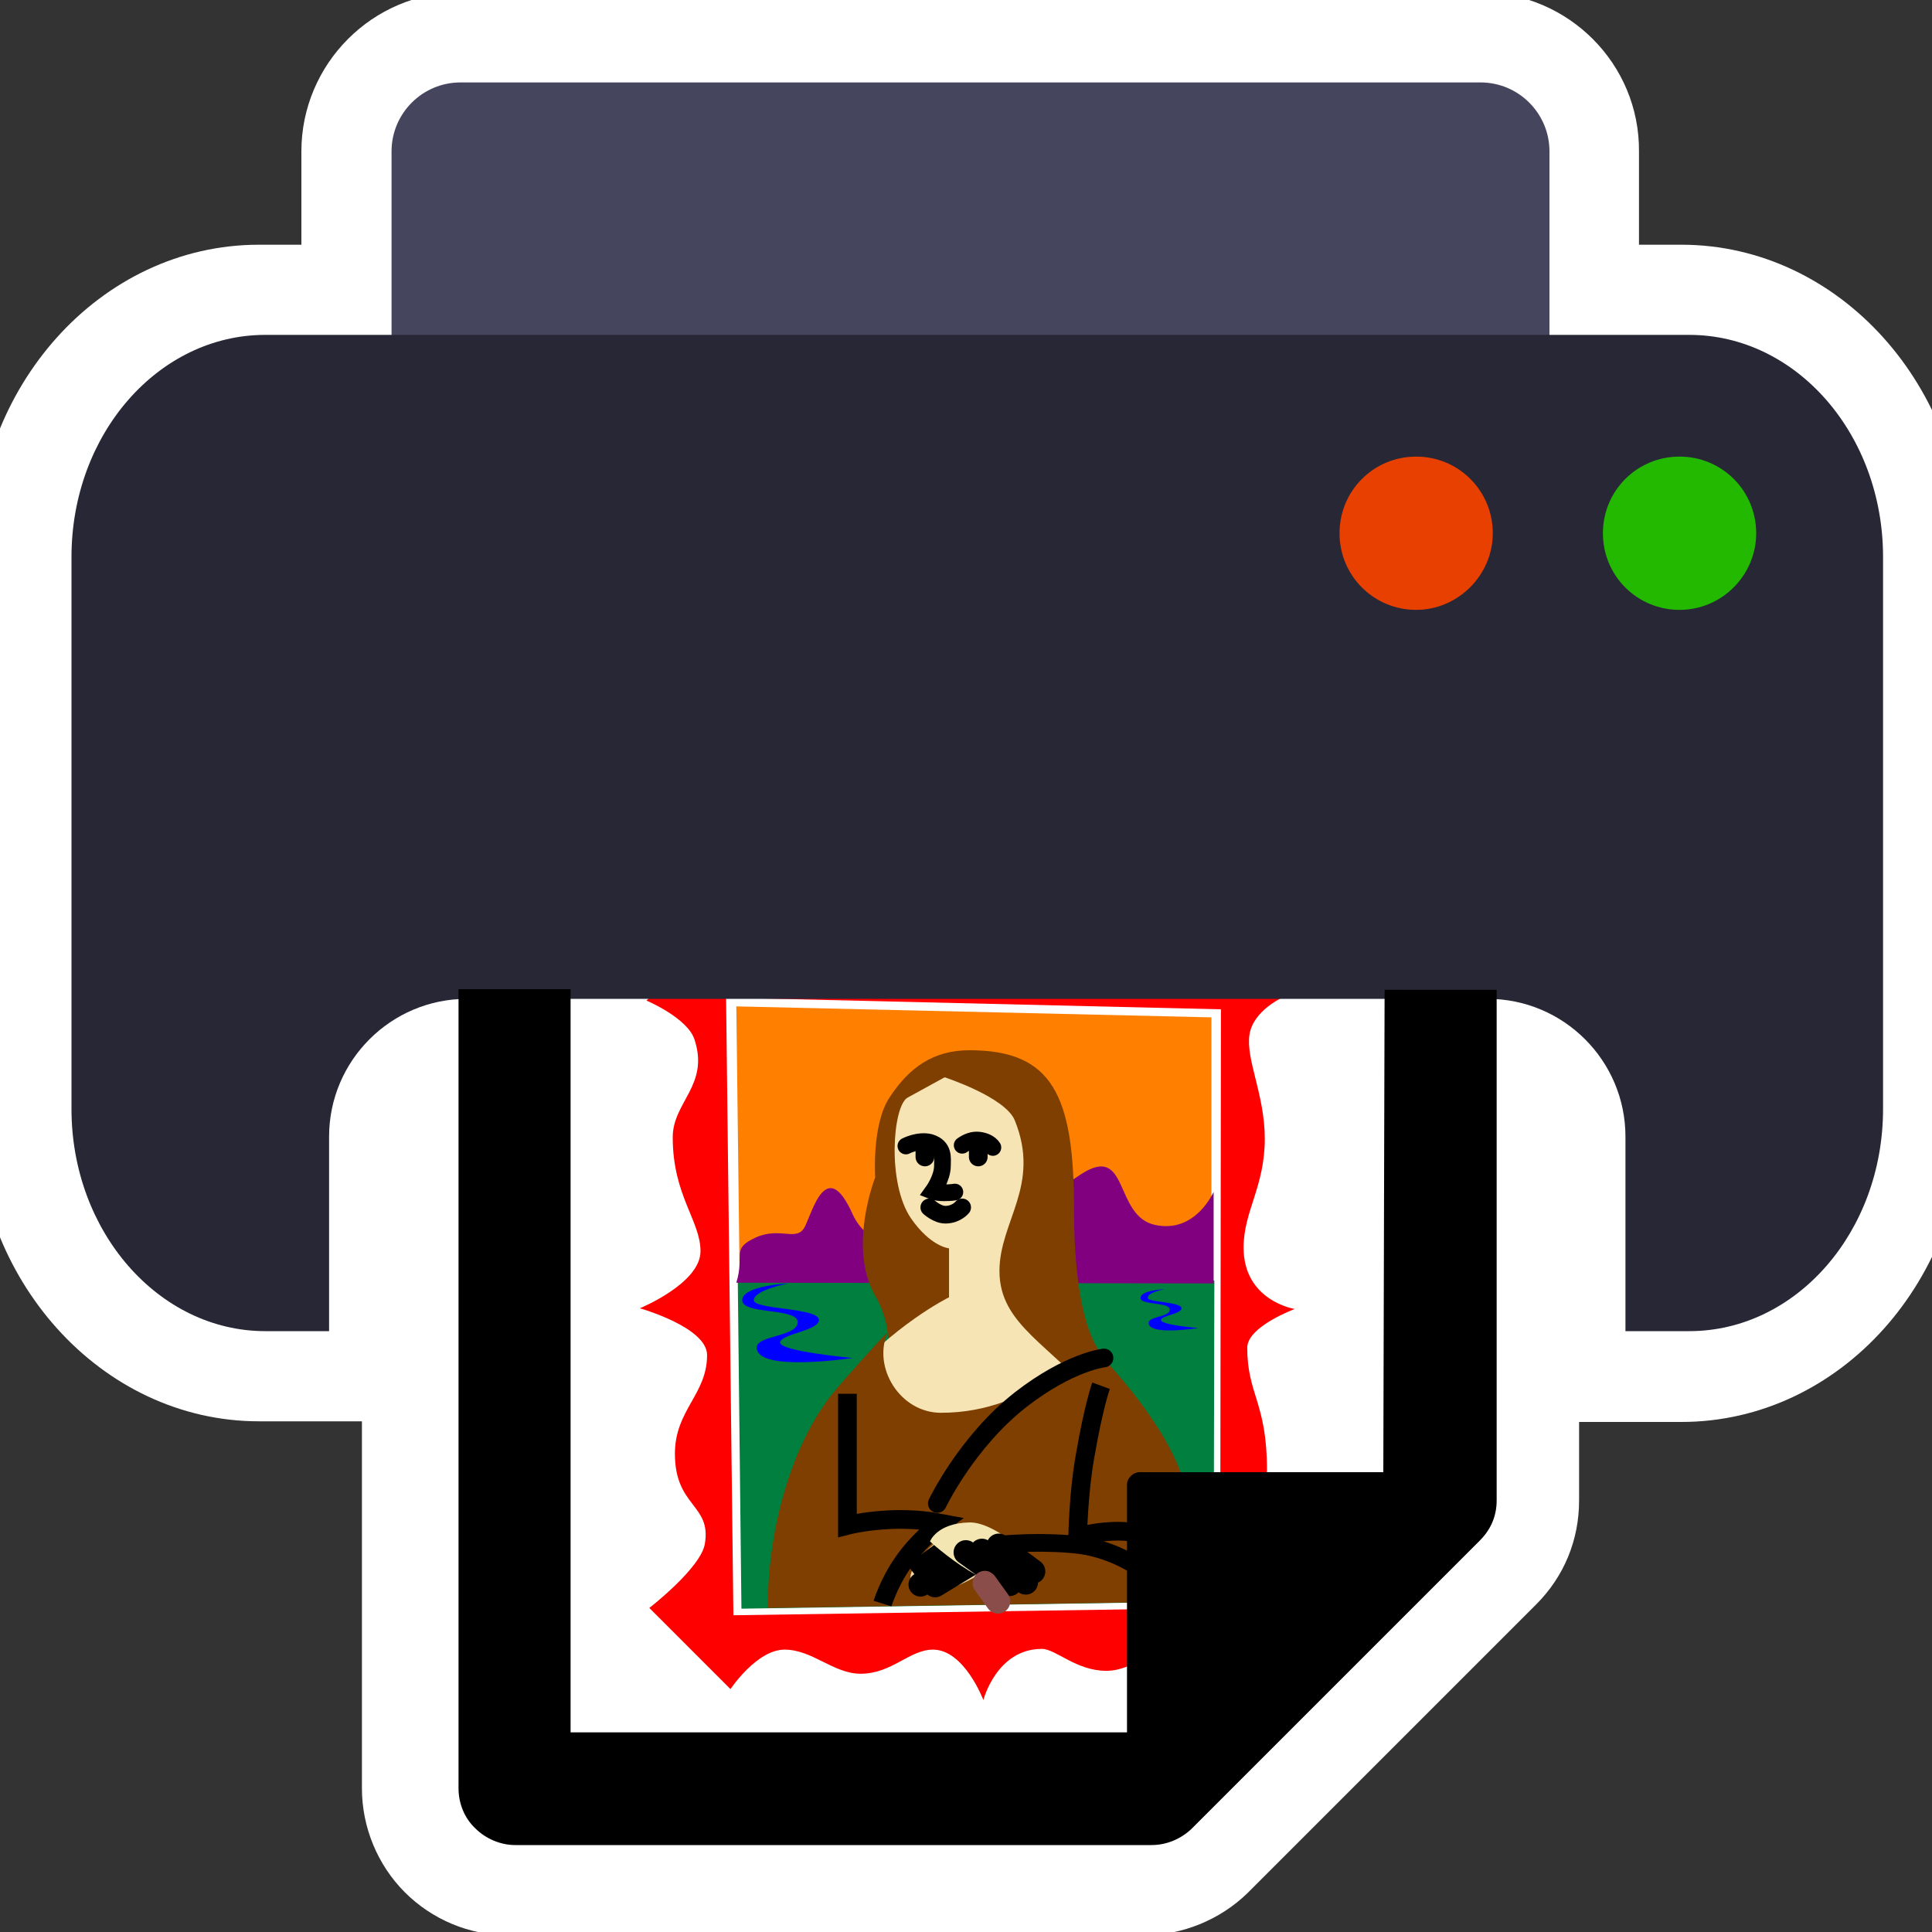 <?xml version="1.0" encoding="utf-8"?>
<!-- Generator: Adobe Illustrator 18.0.0, SVG Export Plug-In . SVG Version: 6.00 Build 0)  -->
<!DOCTYPE svg PUBLIC "-//W3C//DTD SVG 1.1//EN" "http://www.w3.org/Graphics/SVG/1.1/DTD/svg11.dtd">
<svg version="1.1" id="Layer_1" xmlns="http://www.w3.org/2000/svg" xmlns:xlink="http://www.w3.org/1999/xlink" x="0px" y="0px"
	 viewBox="0 0 300 300" enable-background="new 0 0 300 300" xml:space="preserve">
<rect x="0" y="0" width="300" height="300" fill="#333333" stroke="none"/>
<g>
	<path fill="#FFFFFF" stroke="#FFFFFF" stroke-width="10" stroke-miterlimit="10" d="M230,3.8L230,3.8H71.5
		c-10.9,0-19.7,8.9-19.7,19.7V43H40.2C18.6,43,1.1,62.5,1.1,86.5v85.7c0,24,17.6,43.5,39.1,43.5h9.9h9v-9v-30.2
		c0-2.5,0.8-4.9,2.1-6.8v108c0,4.7,1.9,9.3,5.2,12.6c3.3,3.3,7.8,5.2,12.5,5.2h98.8c4.6,0,9.2-1.9,12.5-5.1l0,0l0,0l44.8-44.8
		c3.4-3.4,5.2-7.8,5.2-12.6v-63.2c1.3,2,2,4.3,2,6.8v30.2v9h9h9.9c21.6,0,39.1-19.5,39.1-43.5V86.5c0-24-17.6-43.5-39.1-43.5h-11.6
		V23.5C249.6,12.7,240.8,3.9,230,3.8L230,3.8L230,3.8z"/>
	<g>
		<polygon fill="#FFFFFF" points="81.3,146 81.3,275.3 177.6,275.3 223,229.9 223,136.5 		"/>
		<g>
			<g>
				<g id="svg_3_1_" transform="matrix(1.135 0 0 1.135 -21.184 -1.834)">
					<g id="svg_2_1_">
						<path id="svg_63_1_" fill="#FF0000" d="M188.8,172.3c0-5,2.9-8.3,2.9-14.9c0-6-2.6-10.8-2.1-14.2s4.7-5.2,4.7-5.2l-7.8-9
							c0,0-3.4,6.6-7.6,6.6c-3.5,0-6.3-3.7-10-4.2c-4.9-0.7-12,3.5-12,3.5s10.4-7.1,5.7-9.5c-3.8-1.9-9,9.1-9,9.1s2.4-12.7-1.9-12.7
							c-4.3,0-0.9,12.5-0.9,12.5s-5.4-10.8-9.2-8.7c-3.6,2,7.1,9.3,7.1,9.3s-9.3-4.2-13.6-4c-5.9,0.3-5,3.5-10.5,3.5
							c-3.6,0-5.1-7.1-5.1-7.1l-12.4,11.2c0,0,5.7,2.4,6.6,5.4c2,6.2-3,8.5-3,13.3c0,8,3.8,11.4,3.8,15.6c0,4.4-8.3,7.8-8.3,7.8
							s9.2,2.6,9.2,6.4c0,5.4-4.4,7.5-4.4,13.5c0,7.3,5,6.9,4.1,12.3c-0.5,3.3-7.6,8.8-7.6,8.8l11.1,11.1c0,0,3.6-5.4,7.4-5.4
							c3.8,0,6.7,3.3,10.4,3.3c4.3,0,6.7-3.3,9.9-3.3c4.3,0,6.9,6.9,6.9,6.9s1.8-7,8-7c1.9,0,4.7,3,8.8,3c4,0,6.2-3.4,9.7-3.4
							c3.1,0,6.3,5.9,6.3,5.9l10.5-10.1c0,0-6.9-2.8-6.9-6.4c0-4,2.4-5.7,2.4-13.5c0-9.2-2.7-10.3-2.7-16.7c0-2.9,6.5-5.3,6.5-5.3
							S188.8,179.6,188.8,172.3L188.8,172.3L188.8,172.3z"/>
						<path id="svg_62_1_" fill="#FFFFFF" d="M185.7,139.7l-67.7-1.6l1,84.5l66.6-1"/>
						<path id="svg_61_1_" fill="#FF7F00" d="M184.4,140.8l-65-1.5l1,81.6l64-1"/>
						<path id="svg_60_1_" fill="#007F3F" d="M184.8,176.8h-65.2l0.5,44.9l64.6-1"/>
						<path id="svg_58_1_" fill="#0000FF" d="M126.5,177.2c0,0-6.3,0.3-6.3,2.3s7.6,1,7.6,3s-5.7,1.8-5.6,3.5
							c0,3.4,13.1,1.4,13.1,1.4s-9.9-0.9-9.9-2.1c0-1.2,5.3-1.6,5.3-3.1c0-1.7-8.9-1.4-8.9-2.7C121.8,178.1,126.5,177.2,126.5,177.2
							L126.5,177.2z"/>
						<path id="svg_57_1_" fill="#0000FF" d="M178,178c0,0-3.3,0.1-3.3,1.2c0,1,4,0.5,4,1.6c0,1-2.9,0.9-2.9,1.8
							c0,1.8,6.8,0.7,6.8,0.7s-5.1-0.4-5.1-1.1c0-0.6,2.8-0.8,2.8-1.6c0-0.9-4.6-0.8-4.6-1.4C175.6,178.4,178,178,178,178z"/>
						<path id="svg_1_1_" fill="#800080" d="M119.4,177.1l65.3,0.1v-12.5c0-0.1-2.4,5.7-8,4.5c-5.7-1.2-3.5-11.3-10.2-6.9
							c-6.6,4.5-14.9,9-12.4,12.4c0.1-0.1-15.3,0.8-18.8-7c-3.5-7.8-5.4-0.6-6.5,1.7c-1.1,2.2-3.3,0-6.7,1.5
							C118.6,172.5,120.6,173.2,119.4,177.1L119.4,177.1L119.4,177.1L119.4,177.1L119.4,177.1L119.4,177.1L119.4,177.1z"/>
						<path id="svg_56_1_" fill="#7F3F00" d="M135.4,198.3c0,0,8.4-10.2,3-19.4c-3.8-6.6,0-16.2,0-16.2s-0.5-7.3,2-11
							c2.7-4.1,6-6.4,10.9-6.4c11.3,0,14.3,6.1,14.3,21.7c0,15.8,3.4,19.7,4.3,20.4L135.4,198.3L135.4,198.3z"/>
						<path id="svg_55_1_" fill="#F7E4B4" d="M174.3,219.3v-6.2c9.7-6-1.9-15.4-5.3-19.6c-6.4-7.9-13.6-10.5-13.6-18
							c0-6.8,5.7-11.7,2.1-20.6c-1.3-3.2-9.6-5.9-9.6-5.9l-5.1,2.8c-2,1.2-2.8,11.7,0.5,16.5c2.7,3.9,5.2,4.1,5.2,4.1v6.7
							c0,0-7.6,3.7-14.8,12.1c-6.4,7.5-9.2,24.2-9.5,29.2L174.3,219.3L174.3,219.3L174.3,219.3L174.3,219.3L174.3,219.3L174.3,219.3
							L174.3,219.3z"/>
						<path id="svg_54_1_" fill="#7F3F00" d="M183.2,220.7c-0.2-2.5-0.8-11.1-2.9-17.3c-2.6-7.8-11.9-17.5-12.6-17.7
							c-0.7-0.2-7.5,9.2-20.3,9.2c-5.6,0-9.4-6.2-7.3-11c-1.1,1-5.7,6.2-6.8,7.5c-5.9,6.7-9.6,18.6-9.6,30.2L183.2,220.7
							L183.2,220.7L183.2,220.7L183.2,220.7L183.2,220.7z"/>
						<path id="svg_53_1_" fill="none" stroke="#000000" stroke-width="2.557" d="M134.6,192.3v18c0,0,6.1-1.6,12.8-0.3
							c0,0-3,2.2-5.2,5.4c-1.9,2.7-2.8,5.6-2.8,5.6"/>
						<path id="svg_52_1_" fill="none" stroke="#000000" stroke-width="2.557" d="M169.3,191.2c0,0-1,2.7-2.2,9.7c-0.9,5-1,11-1,11
							"/>
						<path id="svg_51_1_" fill="none" stroke="#000000" stroke-width="2.413" stroke-linecap="round" d="M145.8,166.8
							c0,0,1.1,1,2.2,1c1.5,0,2.3-1,2.3-1"/>
						<path id="svg_50_1_" fill="none" stroke="#000000" stroke-width="2.285" stroke-linecap="round" d="M150.3,158.3
							c0.7-0.5,1.5-0.8,2.3-0.7s1.5,0.4,1.9,1"/>
						<path id="svg_49_1_" fill="none" stroke="#000000" stroke-width="2.418" d="M175.2,216.6c0,0-3.6-2.9-8.8-3.6
							c-4.1-0.5-10.2-0.4-14.1,0.4c-4.7,1-6.2,2.5-6.2,2.5"/>
						<path id="svg_48_1_" fill="none" stroke="#000000" stroke-width="2.557" d="M167.1,211.6c0,0,2.2-0.5,4.5-0.5
							c2.2,0,4.3,0.6,4.3,0.6"/>
						<path id="svg_47_1_" fill="#F2DAA9" d="M156.5,214.2c0,0-0.9-3.2-4.7-3.6c-3.9-0.4-10.6,6.3-8,8
							C148.3,221.5,156.5,214.2,156.5,214.2z"/>
						<path id="svg_46_1_" fill="none" stroke="#000000" stroke-width="3.29" stroke-linecap="round" d="M151.7,215.4l-5.1,3.1"/>
						<path id="svg_45_1_" fill="none" stroke="#000000" stroke-width="3" d="M148.4,213.4l-4.7,3.5"/>
						<path id="svg_44_1_" fill="none" stroke="#000000" stroke-width="3.29" stroke-linecap="round" d="M150.6,214.1l-6,4.3"/>
						<path id="svg_43_1_" fill="#F4E6B2" d="M145.9,212.5c0,0,0.9-2.5,5.4-2.6c3.9-0.1,11.1,6.5,8.5,8.2
							C155.3,221.2,145.9,212.5,145.9,212.5z"/>
						<path id="svg_42_1_" fill="none" stroke="#000000" stroke-width="3.35" stroke-linecap="round" d="M155.3,213.1l4.7,3.5"/>
						<path id="svg_41_1_" fill="none" stroke="#000000" stroke-width="3.35" stroke-linecap="round" d="M150.8,214l6,4.3"/>
						<path id="svg_40_1_" fill="none" stroke="#8A4D4A" stroke-width="3.35" stroke-linecap="round" d="M153.4,218.2l1.8,2.5"/>
						<path id="svg_39_1_" fill="none" stroke="#000000" stroke-width="2.285" stroke-linecap="round" d="M142.6,158.4
							c0,0,1.7-0.9,3.3-0.5c2,0.6,1.7,2.2,1.7,3.2c0,1.7-1.3,3.5-1.3,3.5s0.5,0.2,1.5,0.2s1.5-0.1,1.5-0.1"/>
						<path id="svg_38_1_" fill="none" stroke="#000000" stroke-width="2.557" stroke-linecap="round" d="M145.2,158.7v1.2"/>
						<path id="svg_37_1_" fill="none" stroke="#000000" stroke-width="2.557" stroke-linecap="round" d="M152.5,158.7v1.2"/>
						<path id="svg_35_1_" fill="none" stroke="#000000" stroke-width="2.557" stroke-linecap="round" d="M169.7,187.4
							c0,0-4.7,0.5-11.4,5.7c-7.4,5.8-11.4,14.2-11.4,14.2"/>
						<path id="svg_34_1_" fill="none" stroke="#000000" stroke-width="3.35" stroke-linecap="round" d="M153,213.8l6,4.3"/>
					</g>
				</g>
			</g>
		</g>
		<path fill="#45455E" d="M240.6,23.5c0-5.9-4.8-10.7-10.7-10.7H71.5c-5.9,0-10.7,4.8-10.7,10.7v30.2h179.8V23.5z"/>
		<path fill="#272736" d="M262.3,52H41.2c-16.6,0-30.1,15.4-30.1,34.5v85.7c0,19,13.5,34.5,30.1,34.5h9.9v-30.2
			c0-11.8,9.6-21.4,21.4-21.4H231c11.8,0,21.4,9.6,21.4,21.4v30.2h9.9c16.6,0,30.1-15.4,30.1-34.5V86.5
			C292.4,67.4,278.9,52,262.3,52z"/>
		<path fill="#E74000" d="M219.9,94.7c-6.6,0-11.9-5.3-11.9-11.9s5.3-11.9,11.9-11.9c6.6,0,11.9,5.3,11.9,11.9
			C231.8,89.3,226.4,94.7,219.9,94.7z"/>
		<path fill="#22B900" d="M260.8,94.7c-6.6,0-11.9-5.3-11.9-11.9s5.3-11.9,11.9-11.9c6.6,0,11.9,5.3,11.9,11.9
			C272.7,89.3,267.4,94.7,260.8,94.7z"/>
		<path d="M214.8,228.6H177c-0.5,0-1,0.2-1.4,0.6c-0.4,0.4-0.6,0.8-0.6,1.4V269H88.6V153.6H71.2v124.1c0,2.3,0.9,4.6,2.6,6.2
			c1.6,1.6,3.9,2.6,6.2,2.6h98.8c2.3,0,4.5-0.9,6.2-2.5l44.8-44.8c1.7-1.7,2.6-3.8,2.6-6.2v-79.3H215L214.8,228.6L214.8,228.6z"/>
	</g>
</g>
</svg>
